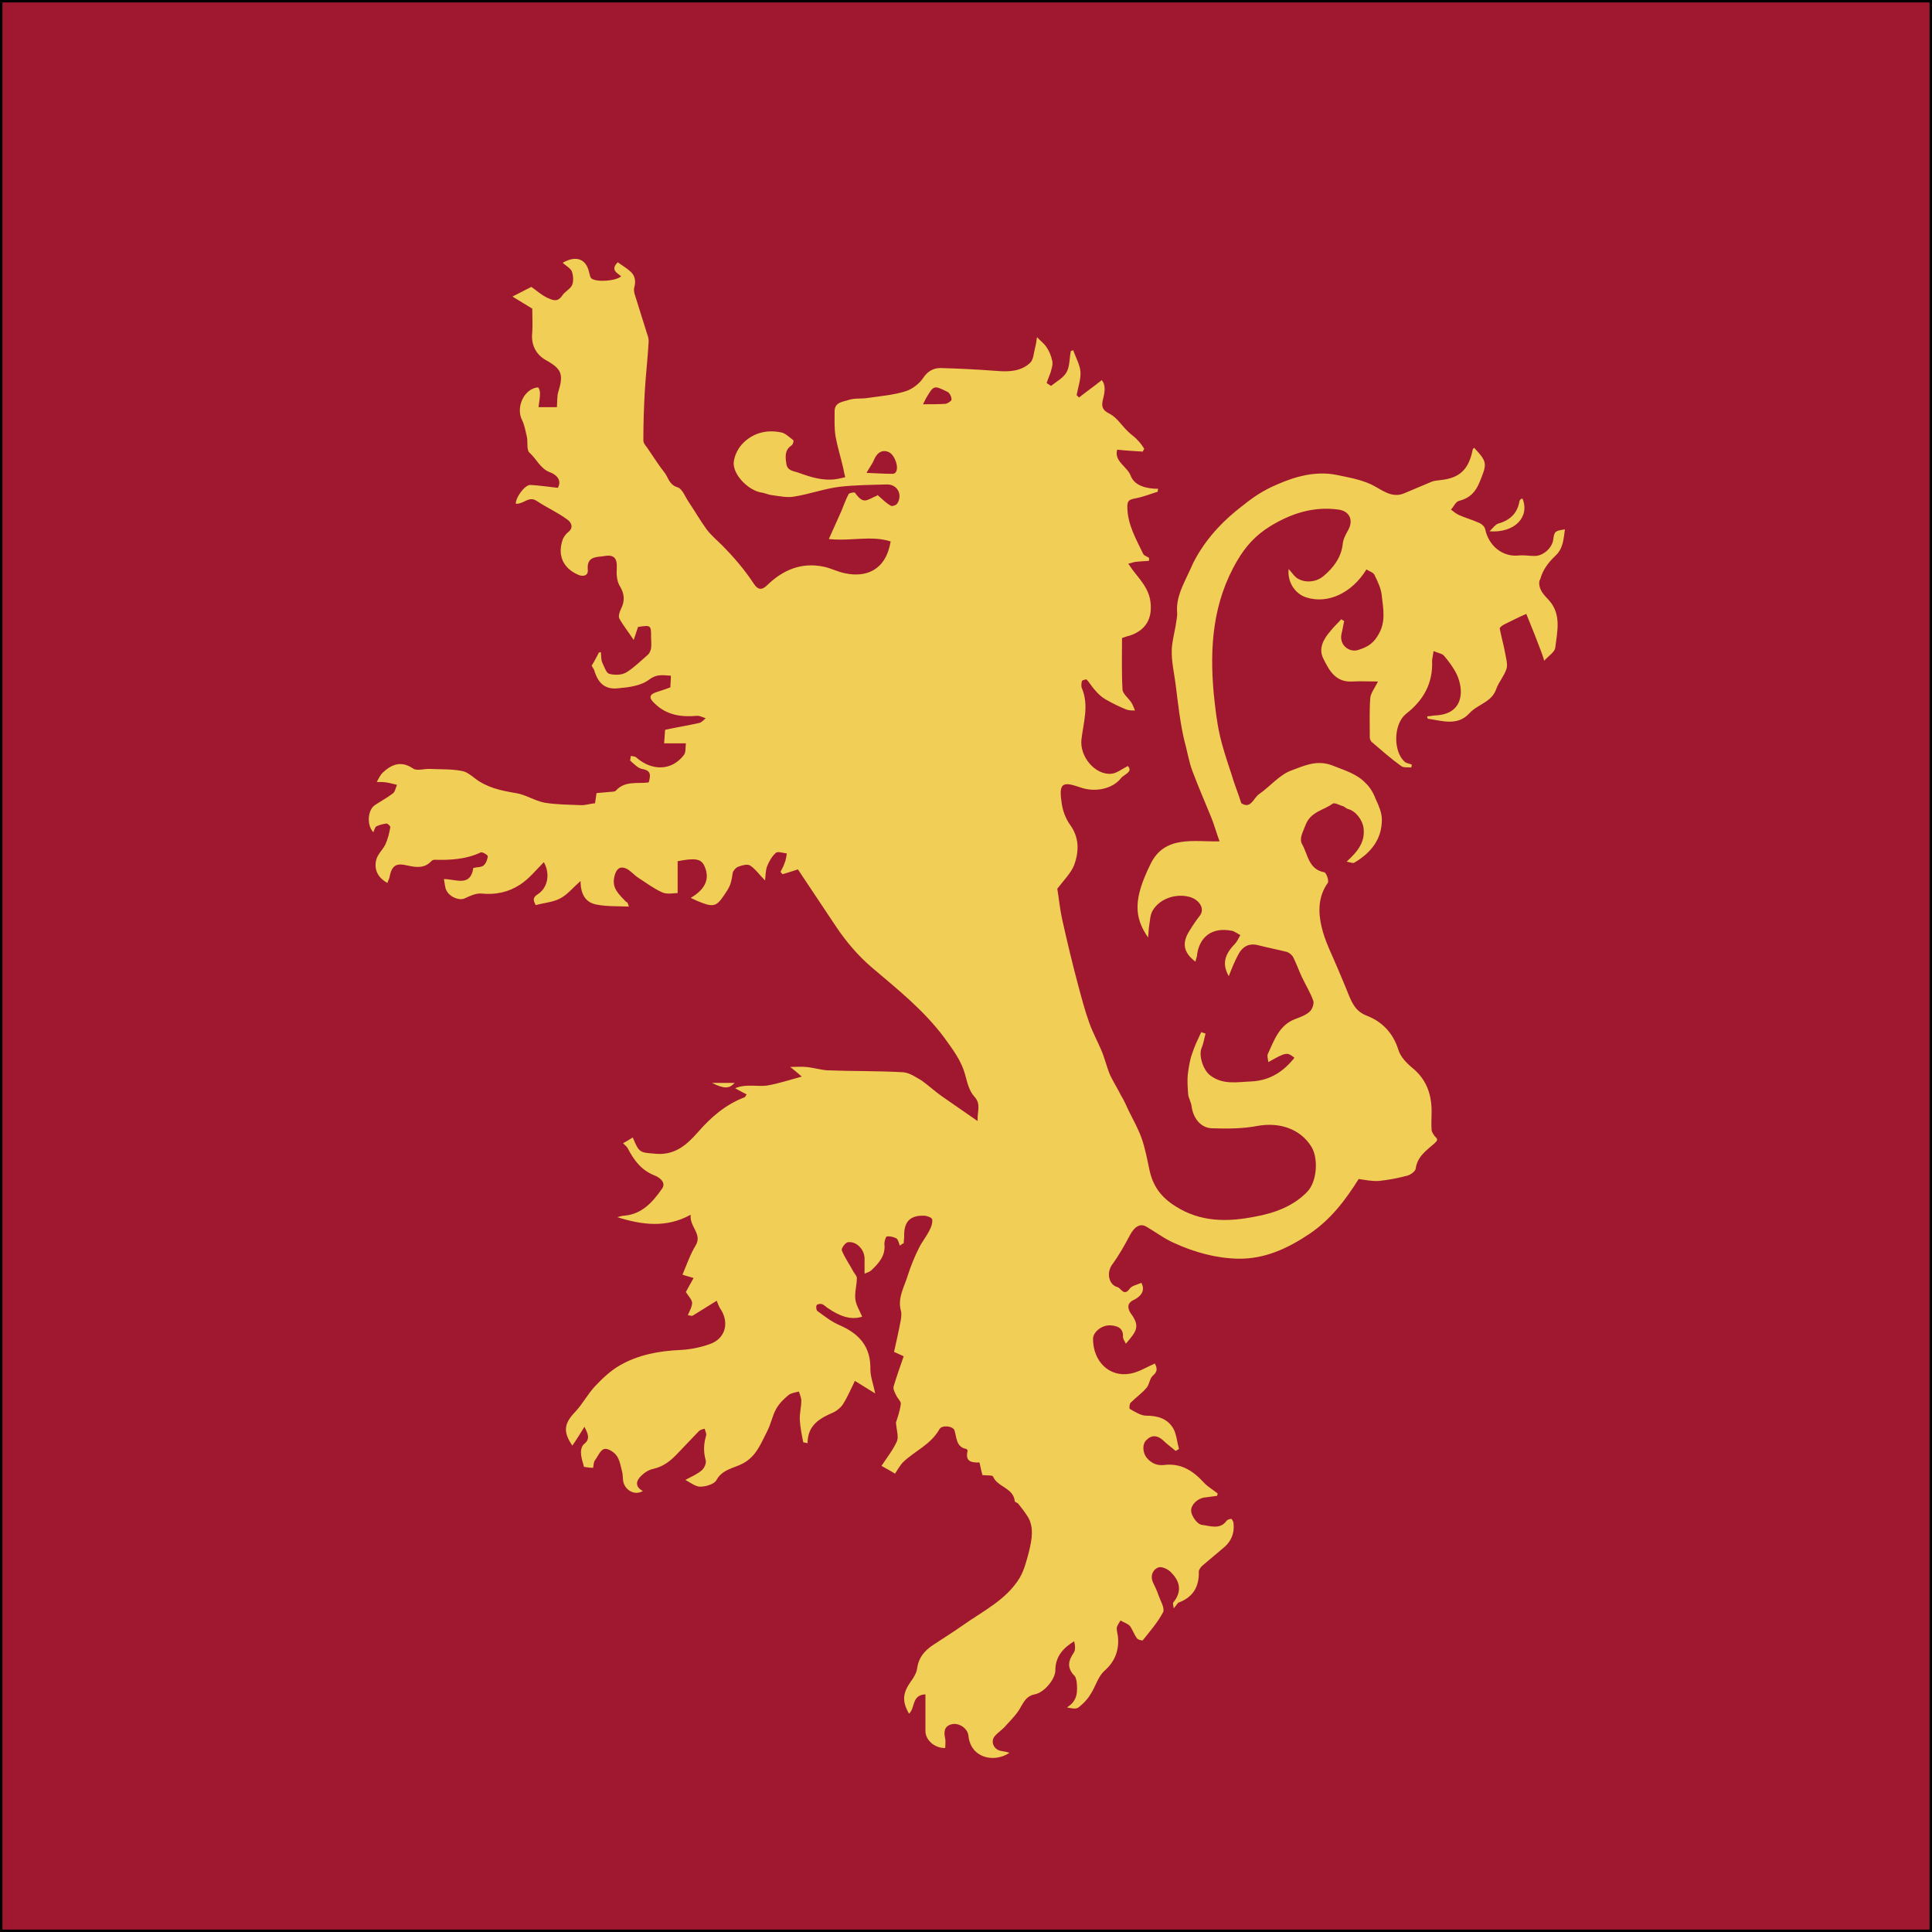 <?xml version="1.0" encoding="utf-8"?>
<!-- Generator: Adobe Illustrator 23.0.0, SVG Export Plug-In . SVG Version: 6.00 Build 0)  -->
<svg version="1.1" id="Layer_1" xmlns="http://www.w3.org/2000/svg" xmlns:xlink="http://www.w3.org/1999/xlink" x="0px" y="0px"
	 viewBox="0 0 400 400" style="enable-background:new 0 0 400 400;" xml:space="preserve">
<style type="text/css">
	.st0{fill:#A01830;}
	.st1{fill:#A01830;stroke:#000000;stroke-miterlimit:10;}
	.st2{display:none;fill:#F1CE56;}
	.st3{fill-rule:evenodd;clip-rule:evenodd;fill:#F1CE56;}
</style>
<circle class="st0" cx="200" cy="200" r="191.5"/>
<g id="Layer_2">
	<rect class="st1" width="400" height="400"/>
</g>
<path class="st0" d="M200,9c25.8,0,50.8,5,74.3,15c22.7,9.6,43.2,23.4,60.7,40.9s31.3,38,40.9,60.7c10,23.5,15,48.6,15,74.3
	s-5,50.8-15,74.3c-9.6,22.7-23.4,43.2-40.9,60.7s-38,31.3-60.7,40.9c-23.5,10-48.6,15-74.3,15s-50.8-5-74.3-15
	c-22.7-9.6-43.2-23.4-60.7-40.9s-31.3-38-40.9-60.7C14,250.8,9,225.8,9,200s5-50.8,15-74.3C33.6,103,47.4,82.5,64.9,65
	s38-31.3,60.7-40.9C149.2,14,174.2,9,200,9 M200,8C94,8,8,94,8,200s86,192,192,192s192-86,192-192S306,8,200,8L200,8z"/>
<g>
	<path class="st2" d="M207.8,0.2C147.8-2,96.1,19.1,54.7,62.7C18.3,101.1,0.1,147.4,0,200.4C-0.2,310.2,89.4,400.6,199.8,400
		c110.7,0.7,201.1-89.8,200.2-201.1C399.1,87.3,311,3.9,207.8,0.2z M200.1,381.2c-99,0-182.2-80.6-180.4-184.7
		C21.4,103.1,98.5,16.1,209,20.2c88.8,3.2,174.5,78.3,171.9,185.9C378.6,300.3,300.7,381.2,200.1,381.2L200.1,381.2z"/>
	<path class="st3" d="M322,115.1c1.7-1.6,1.7-3.5,2-5.5c-2,0.3-2.2,0.4-2.4,2c-0.2,1.9-2.2,3.6-4,3.5c-1,0-2.1-0.2-3.1-0.1
		c-3.5,0.4-6.3-2.1-7-5.4c-0.1-0.6-0.8-1.2-1.4-1.4c-1.3-0.6-2.8-1-4.1-1.6c-0.6-0.3-1.1-0.7-1.6-1.1c0.6-0.6,1-1.7,1.7-1.8
		c2.2-0.6,3.3-1.7,4.2-3.8c1.6-3.9,1.7-4.2-1.1-7.2c-0.1,0.1-0.3,0.3-0.3,0.4c-0.8,4.1-2.7,5.9-6.7,6.3c-0.6,0.1-1.2,0.1-1.7,0.3
		l-5.7,2.4c-2.7,1.2-4.8-0.8-6.9-1.8c-2.4-1.1-4.9-1.5-7.3-2c-4.2-0.8-8.4,0.3-12.4,2.1c-2.6,1.1-4.7,2.5-6.8,4.2
		c-4,3-7.4,6.6-9.8,10.9c-0.6,1-1,2.1-1.5,3.1c-1.2,2.6-2.6,5.1-2.4,8.1c0.1,1-0.2,1.9-0.3,2.9c-0.3,1.6-0.7,3.2-0.8,4.8
		c-0.1,2.5,0.5,4.9,0.8,7.3c0.5,3.9,0.9,7.8,1.8,11.6c0.6,2.1,0.9,4.3,1.7,6.4c1.2,3.2,2.6,6.4,3.9,9.6c0.6,1.5,1,3,1.7,4.9
		c-5.4,0.1-11.4-1.3-14.3,4.7c-3.5,7.1-3.5,10.9-0.5,15.2c0.1-1,0.1-1.6,0.2-2.3c0.2-1.1,0.2-2.3,0.7-3.2c1.4-2.5,4.8-3.7,7.7-2.9
		c2.1,0.6,3.2,2.5,2.1,3.9c-0.7,0.9-1.4,1.9-2,2.9c-1.8,2.7-1.4,4.7,1.1,6.6c0.1-0.4,0.2-0.8,0.3-1.1c0.4-4,3.1-6.1,7.2-5.3
		c0.6,0.1,1.2,0.6,1.8,0.9c-0.4,0.7-0.7,1.4-1.2,1.9c-2.1,2.2-2.6,4.1-1.2,6.6c0.6-1.5,1.2-3.1,2.1-4.7c0.8-1.4,2.1-2.2,4-1.7
		c2,0.5,4,0.9,6,1.4c0.5,0.2,1.1,0.7,1.3,1.2c0.6,1.2,1.1,2.6,1.7,3.9c0.8,1.7,1.8,3.3,2.4,5c0.2,0.6-0.2,1.8-0.8,2.3
		c-0.8,0.7-1.9,1.1-3,1.5c-3.3,1.3-4.3,4.4-5.6,7.2c-0.2,0.4,0,1,0.1,1.7c3.7-2.1,3.9-2.1,5.4-0.9c-2.3,2.9-5.1,4.7-8.9,4.9
		c-2.9,0.1-5.9,0.8-8.6-1.3c-1.4-1.1-2.4-4.1-1.7-5.7c0.4-0.9,0.5-1.9,0.8-2.9l-0.9-0.3c-0.7,1.5-1.4,2.9-1.9,4.5
		c-0.5,1.4-0.7,2.9-0.9,4.4c-0.1,1.3,0,2.7,0.1,4c0.1,0.8,0.6,1.6,0.7,2.4c0.3,2.4,1.8,4.5,4.2,4.6c3.2,0.1,6.4,0.1,9.5-0.5
		c4.5-0.8,8.8,0.6,11.1,4.3c1.5,2.4,1.2,7.3-0.9,9.4c-2.9,3-6.9,4.4-10.8,5.1c-5.6,1.1-11.2,1.2-16.5-2.2c-3-1.9-4.6-4.2-5.3-7.4
		c-0.5-2.3-0.9-4.6-1.7-6.8c-0.7-1.9-1.7-3.7-2.6-5.5c-0.5-1.1-1-2.2-1.6-3.2c-0.7-1.4-1.6-2.8-2.3-4.3c-0.7-1.7-1.1-3.5-1.8-5.1
		c-0.8-1.9-1.8-3.7-2.5-5.7c-0.9-2.5-1.6-5.2-2.3-7.8c-1.2-4.5-2.3-9.1-3.3-13.6c-0.5-2.3-0.7-4.6-1-6.3c1.3-1.7,2.8-3.2,3.5-4.9
		c1-2.8,1.1-5.7-0.9-8.4c-0.9-1.3-1.5-2.9-1.7-4.5c-0.6-4,0.1-4.5,3.8-3.2c3,1.1,6.7,0.4,8.5-1.9c0.5-0.7,2.6-1.3,1.4-2.5
		c-1.2,0.6-2.3,1.5-3.4,1.6c-3.4,0.3-6.6-3.6-6.2-7.1s1.6-7,0.1-10.6c-0.2-0.4-0.1-1.1,0-1.5c0.1-0.2,0.9-0.4,1-0.3
		c0.7,0.8,1.2,1.7,1.9,2.4c0.6,0.7,1.3,1.3,2,1.7c1.4,0.8,2.8,1.5,4.3,2.1c0.5,0.2,1.2,0.2,1.8,0.2c-0.3-0.6-0.4-1.1-0.8-1.7
		c-0.6-0.9-1.8-1.8-1.8-2.7c-0.2-3.5-0.1-7-0.1-10.6c0.6-0.2,1.1-0.4,1.6-0.5c3.3-1.1,4.7-3.5,4.3-6.9c-0.3-2.8-2.1-4.6-3.7-6.7
		c-0.3-0.4-0.6-0.9-0.9-1.3c0.6-0.1,1.2-0.4,1.8-0.4c0.8-0.1,1.7-0.1,2.5-0.2v-0.6c-0.4-0.3-1-0.4-1.2-0.8c-1.5-3.1-3.3-6.2-3.3-9.8
		c0-1.2,0.4-1.5,1.6-1.7c1.6-0.3,3.1-0.9,4.7-1.4c0-0.2,0-0.4,0.1-0.6c-2.4,0-4.9-0.6-5.7-2.7c-0.7-1.9-3.5-3-2.8-5.4
		c1.9,0.2,3.6,0.3,5.3,0.4l0.3-0.6c-0.4-0.6-0.8-1.2-1.3-1.7c-0.6-0.7-1.4-1.2-2-1.8c-1.3-1.2-2.3-2.9-3.8-3.7
		c-1.7-0.8-1.8-1.7-1.4-3.2s0.5-2.9-0.3-3.8c-1.6,1.3-3.2,2.4-4.7,3.6l-0.5-0.5c0.3-1.6,0.9-3.3,0.8-4.8s-1-3-1.5-4.5
		c-0.2,0.1-0.3,0.1-0.5,0.2c-0.3,1.5-0.2,3.2-0.9,4.4s-2.1,1.9-3.2,2.8l-0.9-0.6c0.3-1,0.8-1.9,1-2.9c0.2-0.6,0.3-1.3,0.1-1.9
		c-0.2-0.9-0.6-1.9-1.2-2.7c-0.5-0.8-1.3-1.3-1.9-2c-0.1,0.7-0.2,1.5-0.4,2.2c-0.3,1.1-0.3,2.4-1,3.1c-1.9,1.8-4.4,1.9-6.9,1.7
		c-3.9-0.3-7.8-0.5-11.7-0.6c-1.5,0-2.7,0.7-3.6,2.1c-0.8,1.2-2.3,2.3-3.6,2.7c-2.5,0.8-5.2,1-7.9,1.4c-1.3,0.2-2.7,0-3.9,0.4
		c-1.1,0.4-2.8,0.4-2.9,2.2c0,1.8-0.1,3.6,0.2,5.4c0.4,2.2,1.1,4.4,1.6,6.6c0.1,0.5,0.2,1.1,0.4,1.8c-0.5,0.1-1.2,0.3-1.9,0.4
		c-2.7,0.4-5.2-0.4-7.7-1.3c-1.1-0.4-2.4-0.4-2.6-1.9c-0.2-1.4-0.4-2.8,1.1-3.8c0.3-0.2,0.5-1,0.3-1.1c-0.8-0.6-1.7-1.5-2.6-1.6
		c-3-0.6-5.9,0.2-8,2.5c-0.9,1-1.6,2.5-1.7,3.8c-0.1,2.7,3.3,5.9,5.9,6.2c0.6,0.1,1.2,0.4,1.9,0.5c1.6,0.2,3.3,0.6,4.8,0.3
		c3.1-0.5,6.1-1.6,9.2-2c3.3-0.4,6.6-0.4,10-0.5c2.1,0,3.2,2.1,2.1,3.9c-0.2,0.4-1.1,0.7-1.4,0.5c-1-0.6-1.8-1.4-2.7-2.2
		c0,0-0.1,0-0.1,0.1c-2.3,1-2.8,1.9-4.6-0.6c-0.1-0.1-1.1,0-1.3,0.3c-0.6,1.1-1,2.3-1.5,3.5l-2.6,5.8c4.5,0.5,8.8-0.8,12.8,0.5
		c-1,6-5.1,7.5-9.4,6.6c-1.6-0.3-3-1.1-4.6-1.4c-4.5-0.9-8.3,0.7-11.5,3.8c-1.2,1.2-2,1-2.8-0.2c-1.9-2.9-4.2-5.6-6.7-8.1
		c-1-1-2.2-2-3.1-3.2c-1.3-1.8-2.4-3.7-3.6-5.5c-0.8-1.1-1.4-2.9-2.4-3.2c-1.7-0.5-1.9-1.9-2.6-2.9c-1.2-1.5-2.2-3.1-3.3-4.7
		c-0.4-0.7-1.2-1.4-1.2-2.1c0-3.4,0.1-6.8,0.3-10.2s0.6-6.8,0.8-10.3c0-0.5-0.1-1-0.3-1.5l-2.6-8.3c-0.1-0.4-0.2-0.9-0.1-1.3
		c0.4-1.4,0.2-2.6-0.9-3.5c-0.8-0.7-1.7-1.2-2.5-1.8c-1.6,1.6-0.1,2.2,0.7,2.9c-1,1-5.3,1.3-6.2,0.4c-0.2-0.2-0.3-0.7-0.4-1.1
		c-0.6-2.9-2.7-3.7-5.5-2.1c0.6,0.6,1.6,1.1,1.9,1.8c0.3,0.9,0.4,2.1,0,2.9s-1.5,1.3-2,2.1c-1,1.5-2.1,0.9-3.2,0.4
		c-1.2-0.6-2.3-1.6-3.2-2.2l-3.9,2l4.1,2.5c0,1.6,0.1,3.3,0,4.9c-0.3,2.5,0.7,4.6,2.9,5.8c3.2,1.8,3.6,2.9,2.5,6.5
		c-0.3,0.9-0.2,2-0.3,3.2h-3.8c0.1-1,0.3-1.9,0.3-2.8c0-0.4-0.1-0.9-0.3-1.2c-0.1-0.2-0.7,0-1,0.1c-2.4,0.9-3.6,4.3-2.4,6.6
		c0.5,1,0.7,2.3,1,3.5c0.2,1.1-0.1,2.6,0.5,3.2c1.5,1.3,2.2,3.3,4.3,4.1c0.9,0.3,2.6,1.4,1.6,3.2c-1.9-0.2-3.8-0.5-5.7-0.6
		c-1.2,0-3.1,2.7-3,3.9c0.3,0,0.5,0,0.8-0.1c1.2-0.3,2.1-1.4,3.5-0.5c2.1,1.4,4.4,2.4,6.4,3.9c0.7,0.5,1.4,1.6,0.1,2.6
		c-0.5,0.4-0.9,1-1.1,1.5c-1.1,3.2,0,5.9,3.2,7.3c0.9,0.4,2.1,0.3,2-1c-0.3-3,2-2.6,3.6-2.9c1.9-0.3,2.5,0.6,2.4,2.5
		c-0.1,1.2,0,2.7,0.6,3.7c1,1.6,1.1,3.1,0.3,4.7c-0.3,0.6-0.6,1.5-0.4,2c0.8,1.5,1.9,2.8,3,4.5c0.4-1.3,0.7-2,0.9-2.7
		c2.7-0.4,2.7-0.4,2.7,2.2c0,0.7,0.1,1.5,0,2.2c-0.1,0.5-0.3,1-0.6,1.3c-1.5,1.3-2.9,2.7-4.5,3.7c-1,0.6-2.5,0.6-3.6,0.3
		c-0.6-0.2-1-1.5-1.4-2.3c-0.3-0.7-0.2-1.5-0.3-2.2c-0.1,0-0.3,0.1-0.4,0.1c-0.5,0.9-0.9,1.8-1.5,2.7c0.1,0.3,0.5,0.7,0.6,1.2
		c0.8,2.5,2.2,3.8,4.9,3.5c2.2-0.2,4.7-0.5,6.4-1.8c1.6-1.2,2.8-0.9,4.5-0.8c0,0.9-0.1,1.6-0.1,2.4c-1,0.4-2,0.7-2.9,1
		c-1.5,0.5-1.6,1.2-0.4,2.3c2.5,2.5,5.6,2.9,8.9,2.6c0.5,0,1.1,0.3,1.7,0.5c-0.4,0.4-0.9,0.9-1.4,1c-2.3,0.5-4.7,0.9-7,1.4
		c-0.1,1.1-0.1,1.9-0.2,2.8h4.5c-0.1,1,0,1.9-0.4,2.4c-2.5,3.3-6.6,3.4-9.9,0.5c-0.2-0.2-0.7-0.2-1.1-0.3c0,0.4-0.2,0.9-0.1,1
		c0.7,0.6,1.5,1.5,2.4,1.7c2,0.3,1.8,1.4,1.4,2.8c-2.4,0.3-4.9-0.4-6.8,1.7c-0.3,0.3-1.1,0.2-1.7,0.3c-0.8,0.1-1.5,0.1-2.3,0.2
		c-0.1,0.8-0.2,1.4-0.3,2.1c-1,0.1-1.9,0.4-2.8,0.4c-2.5-0.1-5.1-0.1-7.6-0.5c-2.1-0.4-4-1.7-6-2c-3-0.5-5.9-1.1-8.4-3
		c-0.9-0.7-1.9-1.5-2.9-1.6c-2.1-0.4-4.3-0.3-6.4-0.4c-1.2-0.1-2.8,0.5-3.6-0.1c-2.5-1.7-4.5-0.8-6.3,0.9c-0.5,0.5-0.8,1.2-1.2,1.9
		c0.7,0,1.4,0,2,0.1c0.7,0.1,1.4,0.3,2.2,0.5c-0.3,0.6-0.4,1.5-0.9,1.8c-1.2,0.9-2.5,1.6-3.7,2.4c-1.5,1-1.7,4.2-0.3,5.6
		c0.2-0.4,0.3-1,0.6-1.2c0.6-0.3,1.4-0.5,2.1-0.6c0.3,0,0.9,0.6,0.8,0.8c-0.2,1.2-0.5,2.4-1,3.5s-1.6,2-1.9,3.2
		c-0.5,2,0.3,3.7,2.3,4.8c0.1-0.3,0.3-0.7,0.4-1c0.5-2.6,1.3-3.2,3.8-2.6c1.8,0.4,3.5,0.6,4.9-0.9c0.2-0.2,0.4-0.3,0.7-0.3
		c3.3,0.1,6.5-0.1,9.5-1.5c0.3-0.2,1.5,0.5,1.5,0.8c-0.1,0.7-0.4,1.5-0.9,1.9s-1.3,0.3-2.1,0.5c-0.6,4-3.6,2.3-6.1,2.3
		c0.2,0.9,0.2,1.7,0.5,2.3c0.7,1.5,2.8,2.2,3.8,1.7c1.1-0.5,2.3-1.1,3.5-1c2.9,0.3,5.6-0.3,7.9-1.8c1.9-1.2,3.4-3.1,5-4.7
		c1.3,2.3,0.9,5.2-1.2,6.6c-1.3,0.8-0.9,1.4-0.5,2.3c1.8-0.5,3.6-0.6,5.1-1.4s2.6-2.2,4.2-3.6c0,2.7,1,4.5,3.4,4.9
		c2.1,0.4,4.3,0.3,6.6,0.4c-0.2-0.6-0.2-0.7-0.3-0.8s-0.2-0.2-0.3-0.2c-1.4-1.5-3-2.8-2.4-5.2c0.3-1.3,0.9-2.3,2.4-1.7
		c0.9,0.4,1.6,1.3,2.5,1.9c1.7,1.1,3.3,2.3,5.1,3.1c1,0.4,2.4,0.1,3.1,0.1v-6.6c3.6-0.7,4.8-0.5,5.5,0.9c1.4,3-0.1,5.1-2.8,6.7
		c0.6,0.3,0.9,0.4,1.3,0.6c3.8,1.6,4.1,1.2,6.3-2.2c0.8-1.3,0.9-2.3,1.1-3.6c0.1-0.4,0.6-1,1-1.2c0.8-0.3,2-0.7,2.6-0.3
		c1.1,0.7,1.9,1.9,3.1,3.1c0.1-1,0.1-2,0.4-2.9c0.4-1,1-2.1,1.8-2.8c0.4-0.4,1.5,0,2.3,0.1c-0.1,0.7-0.2,1.4-0.5,2.1
		c-0.2,0.6-0.5,1.1-0.8,1.7c0.1,0.2,0.3,0.3,0.4,0.5c1.1-0.3,2.2-0.7,3.2-1l8,12c2.1,3.1,4.5,5.9,7.3,8.3
		c5.3,4.5,10.7,8.8,14.9,14.4c1.8,2.5,3.7,4.9,4.5,8.1c0.4,1.5,0.8,3.1,1.8,4.2c1.5,1.6,0.6,3.1,0.7,5.1l-7.5-5.2
		c-1.4-1-2.7-2.2-4.1-3.2c-1.2-0.7-2.5-1.6-3.8-1.7c-5.2-0.3-10.4-0.2-15.7-0.4c-1.5-0.1-3-0.6-4.5-0.7c-0.9-0.1-1.8,0-3.2,0
		c0.8,0.6,1.6,1.3,2.4,2c-2.6,0.7-4.7,1.4-6.9,1.8c-2.1,0.4-4.5-0.4-6.9,0.6c1,0.6,1.7,0.9,2.4,1.3c-0.3,0.3-0.3,0.6-0.5,0.6
		c-3.9,1.5-6.9,4.1-9.6,7.2c-2.2,2.5-4.6,4.7-8.4,4.5c-3.7-0.3-3.7-0.1-5.1-3.4c-0.6,0.4-1.3,0.8-2,1.2c0.4,0.4,0.8,0.7,1,1.1
		c1.3,2.5,2.8,4.5,5.6,5.6c0.8,0.3,2.5,1.4,1.4,2.8c-1.9,2.7-4.1,5.2-7.8,5.5c-0.5,0-0.9,0.2-1.4,0.3c5.1,1.6,10.1,2.3,15.2-0.5
		c-0.3,2.5,2.5,4,1,6.4c-1.1,1.8-1.8,3.9-2.7,6c0.8,0.3,1.4,0.4,2.3,0.7c-0.7,1.2-1.2,2.2-1.6,2.9c0.5,0.8,1.2,1.5,1.3,2.2
		c0,0.8-0.5,1.7-0.9,2.6c0.3,0,0.8,0.2,1,0.1l5-3.1c0.2,0.6,0.4,1.1,0.7,1.6c2,2.9,1.1,6.3-2.2,7.4c-2,0.7-4,1.1-6.1,1.2
		c-4.4,0.2-8.7,1-12.5,3.2c-1.9,1.1-3.6,2.7-5.1,4.3s-2.6,3.7-4.1,5.3c-2.3,2.4-2.6,4.1-0.6,7c0.9-1.3,1.7-2.6,2.5-3.9
		c0.7,1.4,1.3,2.5-0.1,3.6c-0.4,0.3-0.7,1.2-0.6,1.9c0,0.9,0.4,1.9,0.6,2.8c0.7,0.1,1.3,0.2,1.9,0.2c0.1-0.6,0.1-1.2,0.4-1.6
		c0.6-0.8,1.1-2.1,1.9-2.3c0.7-0.2,2,0.6,2.5,1.3c0.7,0.9,0.9,2.2,1.2,3.4c0.2,0.7,0.1,1.6,0.3,2.3c0.6,1.8,2.5,2.6,4,1.7
		c-1.7-0.9-1.4-2.1-0.4-3.1c0.7-0.7,1.6-1.3,2.6-1.5c2.2-0.5,3.7-1.8,5.1-3.3l4.3-4.5c0.3-0.3,0.8-0.4,1.2-0.5
		c0.1,0.5,0.4,1,0.3,1.4c-0.5,1.7-0.6,3.3-0.1,5.1c0.2,0.6-0.3,1.7-0.8,2.1c-0.9,0.8-2.1,1.3-3.4,2c1.1,0.6,2.1,1.4,3.1,1.4
		c1.1,0,2.8-0.5,3.3-1.3c1.2-2.3,3.6-2.5,5.5-3.5c2.8-1.5,3.7-4.1,5-6.6c0.8-1.5,1.1-3.3,1.9-4.7c0.6-1.1,1.6-2.1,2.6-2.9
		c0.5-0.4,1.4-0.5,2.1-0.7c0.2,0.6,0.5,1.3,0.5,1.9c0,1.4-0.4,2.7-0.3,4.1c0.1,1.5,0.4,3,0.7,4.5c0.3,0.1,0.6,0.1,0.9,0.2
		c0-3.8,2.6-5.2,5.4-6.4c0.8-0.4,1.6-1.1,2-1.8c0.9-1.4,1.5-2.9,2.4-4.7l4.2,2.6c-0.4-2-1-3.5-1-5c0.1-4.6-2.2-7.3-6.3-9.1
		c-1.7-0.7-3.2-1.9-4.7-3c-0.2-0.2-0.3-0.9-0.1-1.2c0.1-0.2,0.8-0.3,1.1-0.2c0.5,0.2,0.8,0.6,1.3,0.9c2.2,1.5,4.6,2.5,7,1.7
		c-0.5-1.2-1.2-2.3-1.4-3.5c-0.2-1.5,0.3-3,0.3-4.5c0-0.4-0.4-0.8-0.7-1.3c-0.8-1.5-1.8-2.9-2.4-4.4c-0.2-0.4,0.7-1.6,1.2-1.7
		c1.8-0.3,3.5,1.5,3.5,3.4v3.1c0.7-0.3,1.1-0.4,1.4-0.7c1.6-1.5,3-3.1,2.7-5.5c0-0.5,0.3-1.5,0.5-1.5c0.7-0.1,1.4,0.1,2,0.4
		c0.4,0.3,0.5,1,0.7,1.5c0.3-0.2,0.5-0.4,0.8-0.5c0-0.5,0.1-0.9,0.1-1.4c-0.1-3,1.2-4.4,4.1-4.3c0.6,0,1.7,0.4,1.7,0.8
		c0.1,0.7-0.2,1.6-0.6,2.3c-0.6,1.2-1.5,2.3-2.1,3.5c-0.9,1.8-1.7,3.7-2.3,5.6c-0.7,2.4-2.2,4.7-1.5,7.4c0.2,0.6,0.1,1.3,0,2
		c-0.4,2.2-0.9,4.3-1.4,6.6c0.5,0.2,1.1,0.5,2,0.9c-0.7,2.1-1.5,4.2-2.1,6.3c-0.1,0.6,0.3,1.3,0.6,1.9s1,1.2,0.9,1.7
		c-0.2,1.5-0.7,2.9-1,3.8c0.1,1.6,0.6,2.9,0.2,3.9c-0.8,1.8-2.1,3.4-3.2,5.1c1.1,0.6,2,1.1,2.8,1.6c0.5-0.7,1-1.7,1.7-2.4
		c2.4-2.3,5.7-3.6,7.5-6.8c0.5-0.9,2.7-0.7,3.1,0.2c0.5,1.5,0.3,3.5,2.5,3.9c0.1,0,0.3,0.4,0.2,0.5c-0.5,2.3,1.1,2.3,2.5,2.3
		c0.2,1,0.4,1.9,0.6,2.6c0.9,0.1,2.1,0,2.2,0.3c0.9,2.2,4.2,2.3,4.5,5.1c0,0.2,0.5,0.3,0.7,0.5c0.7,0.9,1.5,1.9,2.1,2.9
		c1.2,2.2,0.7,4.6,0.2,6.8c-0.5,1.9-1,4-2,5.7c-2.8,4.6-7.7,6.9-11.9,9.9c-2,1.4-4.1,2.7-6.2,4.1c-1.6,1.1-2.8,2.5-3.1,4.6
		c-0.1,1-0.7,2-1.3,2.8c-1.7,2.4-1.9,4.1-0.4,6.7c1.3-1.1,0.5-3.9,3.4-4v7.6c0,1.9,2,3.6,4.1,3.5c0-0.6,0.1-1.3,0-1.9
		c-0.3-1.3-0.3-2.6,1.3-3c1.5-0.4,3.3,0.8,3.5,2.3c0.4,4.6,5.2,5.8,8.5,3.6c-0.6-0.2-1.2-0.3-1.8-0.4c-1.5-0.3-2.2-2-1.2-3.1
		c0.7-0.8,1.7-1.4,2.4-2.3c1.1-1.2,2.3-2.4,3-3.8c0.7-1.2,1.3-2.2,2.8-2.5c1.9-0.3,4.3-3.1,4.3-5c0-2.8,1.6-4.6,3.9-6
		c0.2,0.9,0.3,1.8-0.1,2.4c-1.2,1.7-1.4,3.2,0.2,4.8c0.2,0.2,0.3,0.7,0.4,1.1c0.2,2,0.3,4-2,5.4c0.9,0.2,1.9,0.4,2.4,0
		c0.9-0.7,1.8-1.6,2.4-2.6c1.1-1.6,1.6-3.8,3-5c2-1.8,2.9-3.9,2.8-6.5c0-0.8-0.3-1.6-0.3-2.3c0.1-0.6,0.5-1.1,0.8-1.6
		c0.6,0.4,1.4,0.6,1.9,1.1c0.6,0.8,0.9,1.8,1.5,2.6c0.2,0.3,1.1,0.5,1.2,0.4c1.5-1.9,3.1-3.7,4.2-5.8c0.4-0.8-0.5-2.3-0.9-3.4
		c-0.3-1-0.8-1.9-1.2-2.8c-0.6-1.4,0-2.7,1.2-3.1c0.7-0.2,2,0.4,2.6,1.1c1.9,1.9,2.2,4,0.4,6.2c-0.1,0.1,0,0.5,0.1,1.2
		c0.6-0.7,0.8-1.1,1-1.2c3-1.1,4.3-3.3,4.2-6.4c0-0.4,0.4-1,0.8-1.3l4.5-3.8c1.4-1.2,2.1-2.9,1.9-4.8c0-0.4-0.2-0.7-0.4-1
		c-0.2-0.1-0.8,0.1-1,0.3c-1.4,2-3.5,1.1-5.2,0.9c-0.8-0.1-1.8-1.4-2.1-2.4c-0.5-1.5,1.2-3.2,3-3.3l2.3-0.3c0-0.2,0.1-0.3,0.1-0.5
		c-1-0.8-2.1-1.4-2.9-2.3c-2.2-2.4-4.7-4-8.1-3.6c-1.5,0.2-2.7-0.3-3.7-1.5c-0.8-1-1-2.8,0-3.7c1.1-1.1,2.3-0.9,3.4,0.1
		c0.8,0.8,1.7,1.4,2.6,2.2c0.2-0.1,0.5-0.3,0.7-0.4c-0.4-1.4-0.5-2.9-1.1-4.1c-1.2-2.2-3.3-2.8-5.7-2.8c-1.1,0-2.3-0.8-3.4-1.4
		c-0.1-0.1-0.1-1,0.2-1.3c1.1-1.1,2.3-1.9,3.3-3.1c0.6-0.7,0.6-1.9,1.3-2.5c1.1-0.9,0.8-1.7,0.4-2.5c-1.8,0.8-3.4,1.8-5.1,2.1
		c-4.4,0.8-7.7-2.6-7.7-7.2c0-1.4,1.8-2.9,3.6-2.8c1.4,0.1,2.7,0.5,2.6,2.4c0,0.4,0.3,0.8,0.6,1.4c2.1-2.5,3.1-3.5,1-6.3
		c-0.6-0.9-0.9-2.1,0.7-2.8c1.4-0.7,2.4-1.9,1.5-3.5c-0.9,0.4-2,0.6-2.4,1.2c-1.2,1.7-1.8-0.1-2.5-0.3c-1.9-0.5-2.3-3-1.2-4.6
		c1.4-1.9,2.6-4,3.7-6.1c1-1.9,2.2-2.6,3.5-1.8c1.9,1.1,3.7,2.5,5.8,3.4c4.2,1.9,8.6,3.1,13.1,3.2c5.5,0.1,10.3-2.1,14.9-5.2
		c4.4-3,7.4-7,10.1-11.3c1.4,0.2,2.8,0.5,4.2,0.4c2-0.2,4-0.6,5.9-1.1c0.7-0.2,1.6-0.9,1.7-1.4c0.3-2.5,2.2-3.8,3.8-5.2
		c0.7-0.6,0.9-0.9,0.2-1.5c-0.3-0.4-0.6-0.8-0.7-1.3c-0.1-1.3,0-2.6,0-3.9c0-3.6-1.1-6.7-4.1-9.1c-1.2-1-2.4-2.3-2.8-3.7
		c-1.1-3.5-3.4-5.8-6.5-7c-2.3-0.9-3-2.5-3.8-4.4c-0.7-1.8-1.5-3.6-2.2-5.3c-1.2-2.9-2.7-5.7-3.4-8.8c-0.7-3-0.7-6.2,1.3-9
		c0.3-0.4-0.3-2.1-0.7-2.2c-3.3-0.6-3.4-3.7-4.6-5.8c-0.7-1.2,0.2-2.6,0.7-4c1.1-2.8,3.7-3,5.6-4.4c0.4-0.3,1.4,0.3,2.1,0.5
		c0.4,0.1,0.7,0.5,1.1,0.6c1.6,0.4,3,2.3,3.2,3.9c0.4,2.9-1.2,4.9-3.5,7c0.7,0.1,1.3,0.4,1.6,0.2c3.4-2,5.7-4.8,5.7-8.9
		c0-1.4-0.6-2.8-1.2-4.1c-0.5-1.3-1.2-2.6-2.2-3.5c-1.8-1.9-4.3-2.6-6.8-3.6c-3.3-1.3-6,0.1-8.5,1s-4.4,3.3-6.7,4.9
		c-1.2,0.8-1.7,3.2-3.7,1.9c-0.7-2.2-1.5-4.1-2.1-6.2c-0.9-2.7-1.8-5.4-2.4-8.1s-0.9-5.5-1.2-8.3c-0.9-9.7-0.2-19.1,4.9-27.7
		c1.7-2.9,3.8-5.2,6.7-7c4.4-2.7,9-4.2,14.2-3.5c2.3,0.3,3.2,2.2,2,4.3c-0.5,0.9-1,1.8-1.1,2.8c-0.3,2.8-1.9,4.9-3.9,6.6
		c-1.7,1.5-4.2,1.5-5.7,0.4c-0.5-0.4-0.9-1-1.6-1.8c-0.3,2.8,1.4,5.2,3.7,5.9c4.4,1.4,9.4-0.9,12.4-5.8c0.6,0.4,1.5,0.6,1.7,1.2
		c0.7,1.4,1.4,2.9,1.5,4.4c0.3,2.7,0.9,5.4-0.9,8.2c-1.1,1.8-2.5,2.4-4.1,2.9c-1.8,0.5-4-1.1-3.3-3.6c0.2-0.8,0.3-1.6,0.5-2.4
		c-0.2-0.1-0.4-0.3-0.6-0.4c-0.7,0.8-1.5,1.5-2.2,2.4c-1.5,1.7-2.6,3.7-1.5,5.8c1.2,2.4,2.5,4.9,6,4.7c1.6-0.1,3.2,0,5.3,0
		c-0.7,1.4-1.5,2.4-1.6,3.4c-0.2,2.7-0.1,5.5-0.1,8.2c0,0.3,0.2,0.8,0.5,1c2,1.7,3.9,3.4,6,4.9c0.5,0.4,1.4,0.2,2.1,0.3
		c0-0.2,0.1-0.4,0.1-0.6c-0.5-0.2-1.2-0.3-1.5-0.6c-2.4-2.2-2.3-7.8,0.3-9.9c3.6-2.8,5.6-6.3,5.4-11c0-0.5,0.2-1.1,0.3-2
		c0.9,0.4,1.8,0.5,2.2,1c1,1.2,1.9,2.4,2.6,3.8c1.6,3.5,1.3,8.1-4.1,8.5c-0.7,0-1.3,0.2-2,0.2c0,0.2,0,0.3,0.1,0.5
		c2.9,0.4,6.1,1.6,8.6-1.1c1.7-1.9,4.7-2.3,5.6-5.1c0.5-1.4,1.6-2.6,2.1-4.1c0.3-1-0.1-2.2-0.3-3.4c-0.3-1.7-0.8-3.3-1.1-5
		c0-0.2,0.6-0.7,1.1-0.9c1.4-0.7,2.8-1.4,4.4-2.1c0,0,3.5,8.5,3.7,9.7c0.9-1,2.2-1.8,2.3-2.7c0.4-3.3,1.3-6.8-1.2-9.7
		c-0.6-0.7-1.4-1.4-1.8-2.3c-0.3-0.6-0.5-1.7-0.1-2.2C319.4,118,320.6,116.4,322,115.1L322,115.1z M185.5,97.7
		c-0.1,0.2-0.4,0.4-0.6,0.4c-1.7,0-3.4-0.1-5.5-0.2c0.8-1.4,1.3-2,1.6-2.8c0.7-1.6,1.9-2.1,3.2-1.4
		C185.3,94.4,186.1,96.7,185.5,97.7z M195.8,83.6c-1.4,0.1-2.9,0.1-4.7,0.1l0.6-1.2c1.6-2.7,1.6-2.8,4.4-1.4c0.5,0.2,0.9,1,0.9,1.6
		C197.1,82.9,196.3,83.5,195.8,83.6z M181.5,102.8C181.5,102.7,181.6,102.7,181.5,102.8z M315.2,103.2c-0.2,0.1-0.3,0.1-0.4,0.2
		s-0.1,0.2-0.2,0.3c-0.4,2.5-1.9,4-4.4,4.7c-0.6,0.2-1,0.8-1.8,1.6C313.6,110.4,316.8,107,315.2,103.2z M147.4,224.2
		c2.6,1.3,3.6,1.2,4.7,0H147.4z"/>
</g>
</svg>
